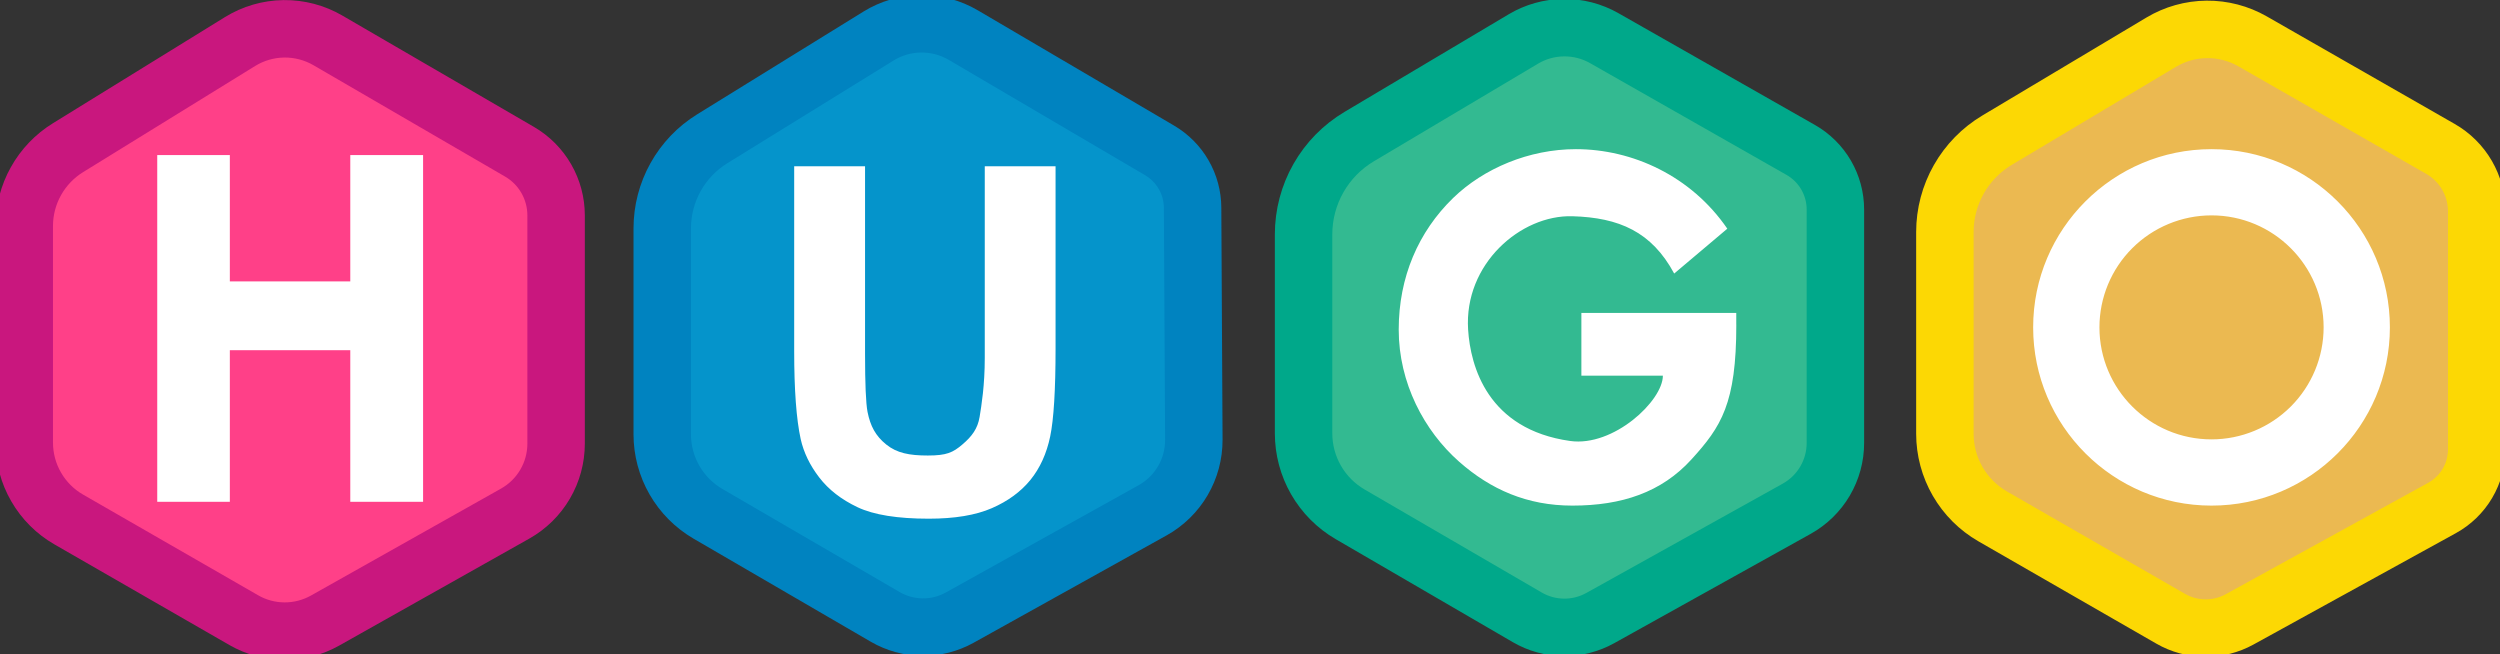 <svg width="107" height="28" viewBox="0 0 107 28" fill="none" xmlns="http://www.w3.org/2000/svg">
<rect x="0" y="0" width="107" height="28" fill="#333333" stroke="none"/>
<g clip-path="url(#clip0_6_88)">
<path fill-rule="evenodd" clip-rule="evenodd" d="M96.408 1.769L104.454 6.374C104.925 6.644 105.316 7.033 105.588 7.502C105.86 7.971 106.004 8.504 106.004 9.046V19.232C106.004 19.744 105.866 20.248 105.605 20.689C105.344 21.13 104.97 21.494 104.52 21.741L95.856 26.509C95.403 26.758 94.893 26.887 94.376 26.882C93.859 26.877 93.351 26.739 92.903 26.481L85.288 22.102C84.666 21.744 84.149 21.228 83.79 20.607C83.431 19.986 83.241 19.282 83.241 18.564V9.933C83.241 9.14 83.447 8.361 83.839 7.671C84.23 6.982 84.794 6.406 85.475 5.999L92.5 1.805C93.089 1.453 93.762 1.264 94.449 1.258C95.136 1.251 95.812 1.428 96.408 1.769Z" fill="#EBB951" stroke="#FCD804" stroke-width="2.459"/>
<path fill-rule="evenodd" clip-rule="evenodd" d="M68.663 1.634L77.07 6.416C77.521 6.673 77.896 7.044 78.157 7.492C78.418 7.941 78.555 8.45 78.555 8.969V18.958C78.555 19.532 78.402 20.096 78.111 20.591C77.82 21.086 77.401 21.495 76.9 21.774L68.492 26.453C68.013 26.719 67.475 26.856 66.927 26.851C66.38 26.846 65.844 26.699 65.371 26.424L57.787 22.013C57.18 21.66 56.677 21.154 56.327 20.546C55.977 19.938 55.793 19.248 55.793 18.547V10.031C55.793 9.187 56.012 8.357 56.43 7.623C56.847 6.89 57.448 6.277 58.174 5.846L65.202 1.667C65.725 1.356 66.32 1.19 66.928 1.184C67.536 1.178 68.135 1.333 68.663 1.634H68.663Z" fill="#33BA91" stroke="#00A88A" stroke-width="2.459"/>
<path fill-rule="evenodd" clip-rule="evenodd" d="M41.228 1.502L49.629 6.436C50.057 6.687 50.413 7.046 50.661 7.476C50.909 7.906 51.041 8.393 51.043 8.89L51.096 18.82C51.099 19.436 50.937 20.041 50.626 20.573C50.316 21.104 49.868 21.543 49.33 21.842L41.078 26.433C40.59 26.705 40.038 26.846 39.479 26.84C38.919 26.835 38.371 26.684 37.887 26.403L30.303 21.992C29.707 21.645 29.212 21.148 28.869 20.551C28.525 19.954 28.344 19.277 28.344 18.588V9.776C28.344 9.007 28.541 8.251 28.915 7.58C29.29 6.908 29.83 6.343 30.485 5.939L37.601 1.542C38.145 1.206 38.77 1.025 39.409 1.018C40.048 1.011 40.677 1.178 41.228 1.502Z" fill="#0594CB" stroke="#0083C0" stroke-width="2.459"/>
<path fill-rule="evenodd" clip-rule="evenodd" d="M14.033 1.728L22.233 6.493C22.71 6.77 23.106 7.168 23.381 7.646C23.656 8.124 23.801 8.666 23.801 9.217V18.987C23.801 19.597 23.639 20.195 23.331 20.721C23.023 21.248 22.58 21.683 22.049 21.982L13.911 26.561C13.38 26.859 12.78 27.015 12.171 27.012C11.562 27.009 10.964 26.848 10.436 26.544L2.942 22.234C2.363 21.901 1.883 21.422 1.549 20.844C1.214 20.267 1.039 19.612 1.038 18.945V9.673C1.038 9.002 1.21 8.341 1.538 7.755C1.865 7.168 2.337 6.675 2.909 6.322L10.276 1.777C10.839 1.43 11.486 1.242 12.148 1.233C12.81 1.225 13.461 1.396 14.033 1.728Z" fill="#FF4088" stroke="#C9177E" stroke-width="2.459"/>
<path fill-rule="evenodd" clip-rule="evenodd" d="M94.653 6.384C98.866 6.384 102.287 9.802 102.287 14.011C102.287 18.222 98.866 21.64 94.653 21.64C90.44 21.64 87.019 18.221 87.019 14.011C87.019 9.802 90.44 6.384 94.653 6.384ZM94.653 9.218C97.301 9.218 99.451 11.366 99.451 14.011C99.45 15.283 98.944 16.502 98.045 17.401C97.145 18.299 95.925 18.805 94.653 18.805C92.005 18.805 89.856 16.657 89.856 14.011C89.856 12.74 90.362 11.521 91.261 10.623C92.161 9.724 93.38 9.219 94.652 9.218H94.653ZM74.314 13.895C74.314 17.273 73.673 18.258 72.392 19.665C71.112 21.072 69.413 21.64 67.297 21.64C65.362 21.64 63.803 20.953 62.451 19.761C60.955 18.44 59.865 16.392 59.865 14.107C59.865 11.861 60.706 9.92 62.194 8.474C63.5 7.208 65.443 6.384 67.447 6.384C69.868 6.384 72.38 7.528 73.929 9.788L71.655 11.708C70.691 9.916 69.294 9.312 67.296 9.255C65.087 9.192 62.654 11.298 62.835 14.107C62.935 15.678 63.67 18.378 67.204 18.874C69.06 19.134 71.171 17.154 71.171 16.078H67.683V13.393H74.312V13.893L74.314 13.895ZM33.993 7.117H37.024V15.149C37.024 16.424 37.059 17.25 37.13 17.628C37.251 18.235 37.474 18.657 37.93 19.024C38.387 19.392 38.919 19.496 39.71 19.496C40.513 19.496 40.782 19.372 41.191 19.023C41.599 18.676 41.845 18.346 41.928 17.84C42.01 17.334 42.148 16.494 42.148 15.32V7.117H45.178V14.907C45.178 16.687 45.101 17.945 44.948 18.68C44.794 19.415 44.512 20.035 44.101 20.542C43.689 21.047 43.139 21.45 42.45 21.75C41.761 22.05 40.862 22.2 39.752 22.2C38.412 22.2 37.396 22.037 36.705 21.71C36.012 21.382 35.465 20.958 35.063 20.435C34.661 19.912 34.397 19.364 34.269 18.791C34.084 17.942 33.991 16.687 33.991 15.028V7.117H33.993ZM6.73 21.478V6.638H9.837V12.044H14.992V6.638H18.108V21.478H14.992V14.989H9.837V21.478H6.73Z" fill="white"/>
</g>
<defs>
<clipPath id="clip0_6_88">
<rect width="107" height="28" fill="white"/>
</clipPath>
</defs>
</svg>

